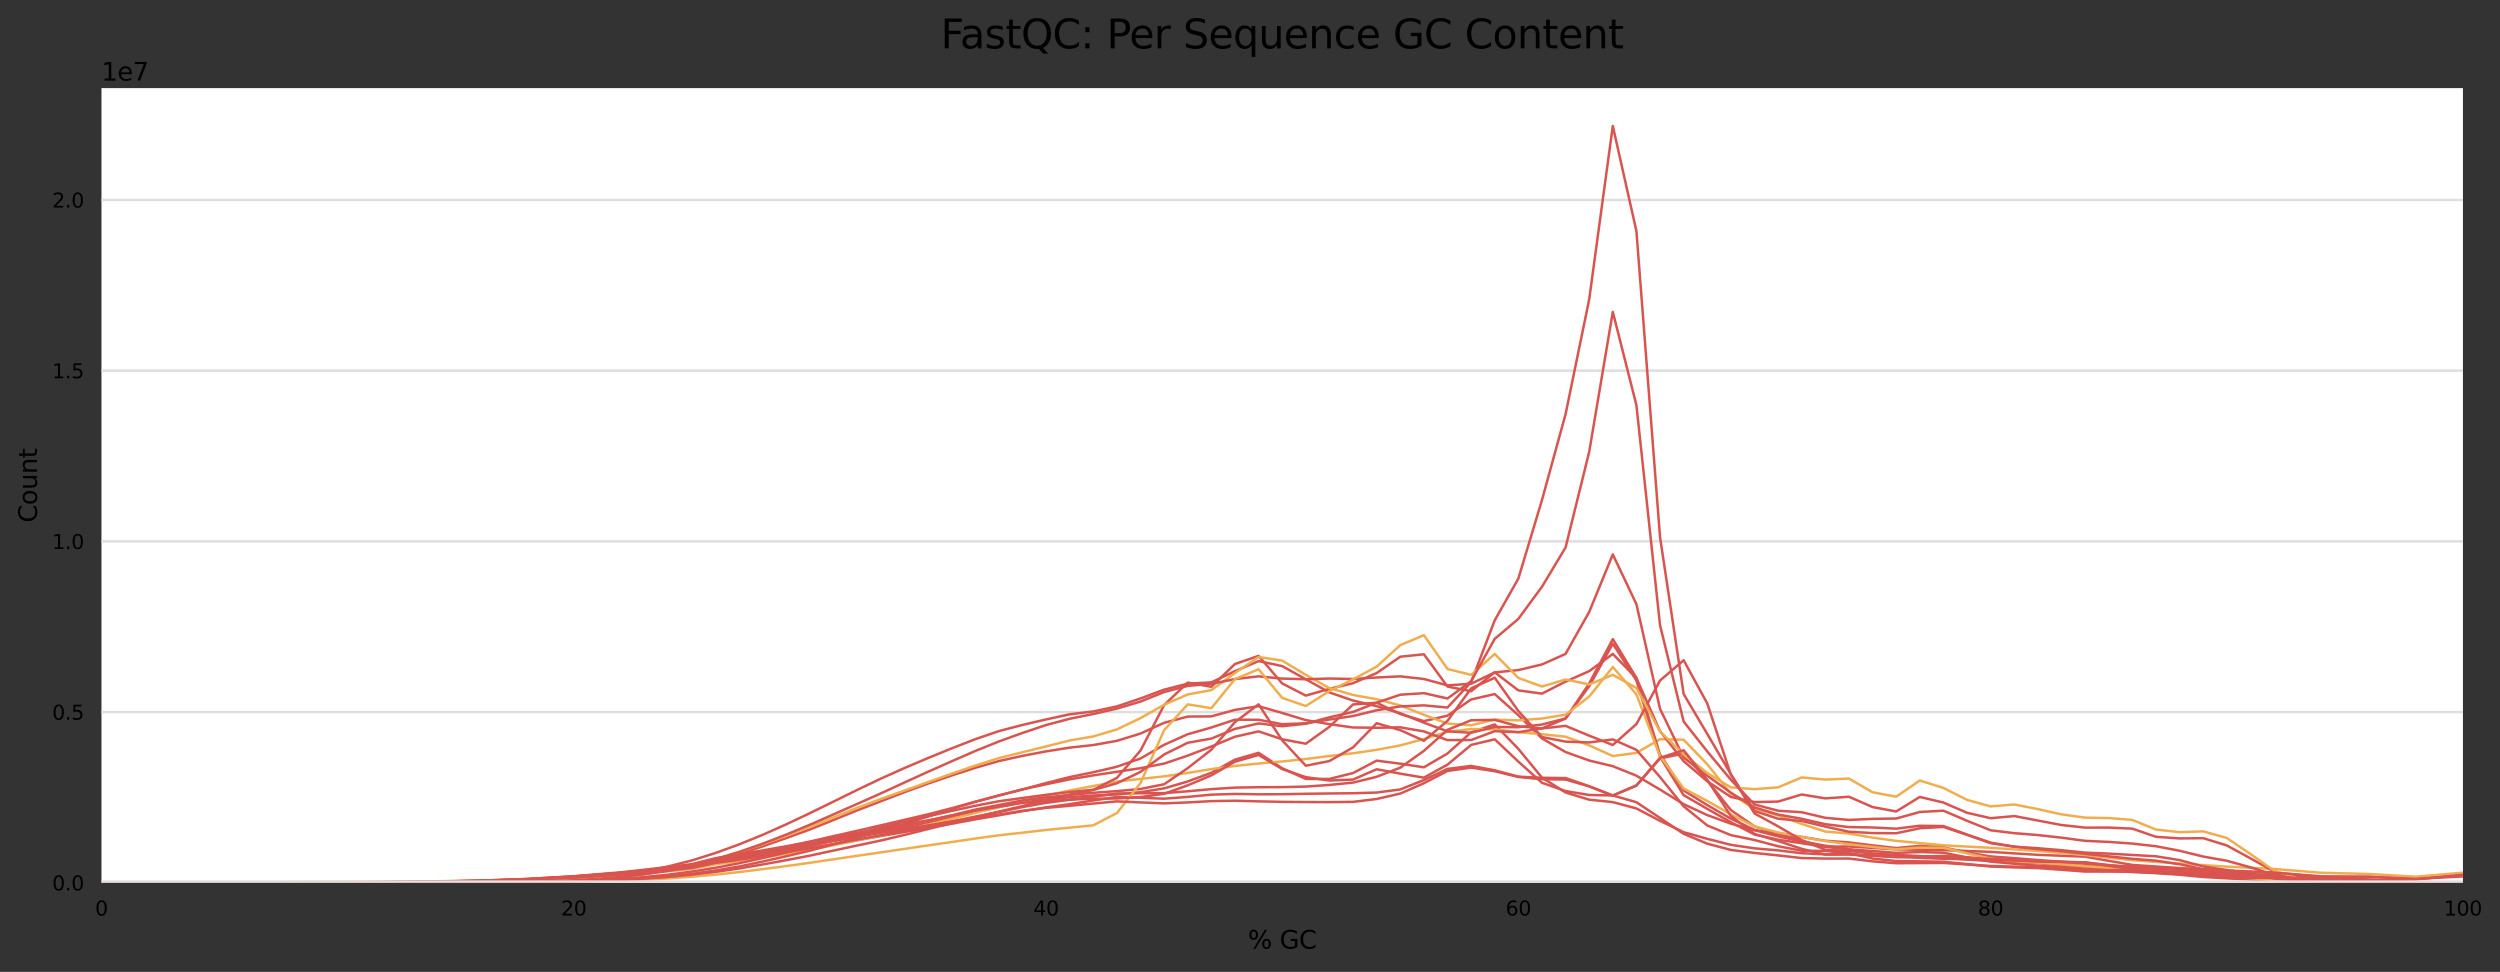 <?xml version="1.0" encoding="utf-8" standalone="no"?>
<!DOCTYPE svg PUBLIC "-//W3C//DTD SVG 1.1//EN"
  "http://www.w3.org/Graphics/SVG/1.1/DTD/svg11.dtd">
<svg xmlns:xlink="http://www.w3.org/1999/xlink" width="1000.281pt" height="388.845pt" viewBox="0 0 1000.281 388.845" xmlns="http://www.w3.org/2000/svg" version="1.1">
 <rect x="0" y="0" width="1000.281" height="388.845" fill="#333333" stroke="none"/>
 <defs>
  <style type="text/css">*{stroke-linejoin: round; stroke-linecap: butt}</style>
 </defs>
 <g id="figure_1">
  <g id="axes_1">
   <g id="patch_1">
    <path d="M 40.601 353.224 
L 985.446 353.224 
L 985.446 35.256 
L 40.601 35.256 
z
" style="fill: #ffffff"/>
   </g>
   <g id="matplotlib.axis_1">
    <g id="xtick_1">
     <g id="text_1">
      <!-- 0 -->
      <g transform="translate(38.056 366.303) scale(0.08 -0.08)">
       <defs>
        <path id="DejaVuSans-30" d="M 2034 4250 
Q 1547 4250 1301 3770 
Q 1056 3291 1056 2328 
Q 1056 1369 1301 889 
Q 1547 409 2034 409 
Q 2525 409 2770 889 
Q 3016 1369 3016 2328 
Q 3016 3291 2770 3770 
Q 2525 4250 2034 4250 
z
M 2034 4750 
Q 2819 4750 3233 4129 
Q 3647 3509 3647 2328 
Q 3647 1150 3233 529 
Q 2819 -91 2034 -91 
Q 1250 -91 836 529 
Q 422 1150 422 2328 
Q 422 3509 836 4129 
Q 1250 4750 2034 4750 
z
" transform="scale(0.016)"/>
       </defs>
       <use xlink:href="#DejaVuSans-30"/>
      </g>
     </g>
    </g>
    <g id="xtick_2">
     <g id="text_2">
      <!-- 20 -->
      <g transform="translate(224.48 366.303) scale(0.08 -0.08)">
       <defs>
        <path id="DejaVuSans-32" d="M 1228 531 
L 3431 531 
L 3431 0 
L 469 0 
L 469 531 
Q 828 903 1448 1529 
Q 2069 2156 2228 2338 
Q 2531 2678 2651 2914 
Q 2772 3150 2772 3378 
Q 2772 3750 2511 3984 
Q 2250 4219 1831 4219 
Q 1534 4219 1204 4116 
Q 875 4013 500 3803 
L 500 4441 
Q 881 4594 1212 4672 
Q 1544 4750 1819 4750 
Q 2544 4750 2975 4387 
Q 3406 4025 3406 3419 
Q 3406 3131 3298 2873 
Q 3191 2616 2906 2266 
Q 2828 2175 2409 1742 
Q 1991 1309 1228 531 
z
" transform="scale(0.016)"/>
       </defs>
       <use xlink:href="#DejaVuSans-32"/>
       <use xlink:href="#DejaVuSans-30" x="63.623"/>
      </g>
     </g>
    </g>
    <g id="xtick_3">
     <g id="text_3">
      <!-- 40 -->
      <g transform="translate(413.449 366.303) scale(0.08 -0.08)">
       <defs>
        <path id="DejaVuSans-34" d="M 2419 4116 
L 825 1625 
L 2419 1625 
L 2419 4116 
z
M 2253 4666 
L 3047 4666 
L 3047 1625 
L 3713 1625 
L 3713 1100 
L 3047 1100 
L 3047 0 
L 2419 0 
L 2419 1100 
L 313 1100 
L 313 1709 
L 2253 4666 
z
" transform="scale(0.016)"/>
       </defs>
       <use xlink:href="#DejaVuSans-34"/>
       <use xlink:href="#DejaVuSans-30" x="63.623"/>
      </g>
     </g>
    </g>
    <g id="xtick_4">
     <g id="text_4">
      <!-- 60 -->
      <g transform="translate(602.418 366.303) scale(0.08 -0.08)">
       <defs>
        <path id="DejaVuSans-36" d="M 2113 2584 
Q 1688 2584 1439 2293 
Q 1191 2003 1191 1497 
Q 1191 994 1439 701 
Q 1688 409 2113 409 
Q 2538 409 2786 701 
Q 3034 994 3034 1497 
Q 3034 2003 2786 2293 
Q 2538 2584 2113 2584 
z
M 3366 4563 
L 3366 3988 
Q 3128 4100 2886 4159 
Q 2644 4219 2406 4219 
Q 1781 4219 1451 3797 
Q 1122 3375 1075 2522 
Q 1259 2794 1537 2939 
Q 1816 3084 2150 3084 
Q 2853 3084 3261 2657 
Q 3669 2231 3669 1497 
Q 3669 778 3244 343 
Q 2819 -91 2113 -91 
Q 1303 -91 875 529 
Q 447 1150 447 2328 
Q 447 3434 972 4092 
Q 1497 4750 2381 4750 
Q 2619 4750 2861 4703 
Q 3103 4656 3366 4563 
z
" transform="scale(0.016)"/>
       </defs>
       <use xlink:href="#DejaVuSans-36"/>
       <use xlink:href="#DejaVuSans-30" x="63.623"/>
      </g>
     </g>
    </g>
    <g id="xtick_5">
     <g id="text_5">
      <!-- 80 -->
      <g transform="translate(791.387 366.303) scale(0.08 -0.08)">
       <defs>
        <path id="DejaVuSans-38" d="M 2034 2216 
Q 1584 2216 1326 1975 
Q 1069 1734 1069 1313 
Q 1069 891 1326 650 
Q 1584 409 2034 409 
Q 2484 409 2743 651 
Q 3003 894 3003 1313 
Q 3003 1734 2745 1975 
Q 2488 2216 2034 2216 
z
M 1403 2484 
Q 997 2584 770 2862 
Q 544 3141 544 3541 
Q 544 4100 942 4425 
Q 1341 4750 2034 4750 
Q 2731 4750 3128 4425 
Q 3525 4100 3525 3541 
Q 3525 3141 3298 2862 
Q 3072 2584 2669 2484 
Q 3125 2378 3379 2068 
Q 3634 1759 3634 1313 
Q 3634 634 3220 271 
Q 2806 -91 2034 -91 
Q 1263 -91 848 271 
Q 434 634 434 1313 
Q 434 1759 690 2068 
Q 947 2378 1403 2484 
z
M 1172 3481 
Q 1172 3119 1398 2916 
Q 1625 2713 2034 2713 
Q 2441 2713 2670 2916 
Q 2900 3119 2900 3481 
Q 2900 3844 2670 4047 
Q 2441 4250 2034 4250 
Q 1625 4250 1398 4047 
Q 1172 3844 1172 3481 
z
" transform="scale(0.016)"/>
       </defs>
       <use xlink:href="#DejaVuSans-38"/>
       <use xlink:href="#DejaVuSans-30" x="63.623"/>
      </g>
     </g>
    </g>
    <g id="xtick_6">
     <g id="text_6">
      <!-- 100 -->
      <g transform="translate(977.811 366.303) scale(0.08 -0.08)">
       <defs>
        <path id="DejaVuSans-31" d="M 794 531 
L 1825 531 
L 1825 4091 
L 703 3866 
L 703 4441 
L 1819 4666 
L 2450 4666 
L 2450 531 
L 3481 531 
L 3481 0 
L 794 0 
L 794 531 
z
" transform="scale(0.016)"/>
       </defs>
       <use xlink:href="#DejaVuSans-31"/>
       <use xlink:href="#DejaVuSans-30" x="63.623"/>
       <use xlink:href="#DejaVuSans-30" x="127.246"/>
      </g>
     </g>
    </g>
    <g id="text_7">
     <!-- % GC -->
     <g transform="translate(499.318 379.565) scale(0.1 -0.1)">
      <defs>
       <path id="DejaVuSans-25" d="M 4653 2053 
Q 4381 2053 4226 1822 
Q 4072 1591 4072 1178 
Q 4072 772 4226 539 
Q 4381 306 4653 306 
Q 4919 306 5073 539 
Q 5228 772 5228 1178 
Q 5228 1588 5073 1820 
Q 4919 2053 4653 2053 
z
M 4653 2450 
Q 5147 2450 5437 2106 
Q 5728 1763 5728 1178 
Q 5728 594 5436 251 
Q 5144 -91 4653 -91 
Q 4153 -91 3862 251 
Q 3572 594 3572 1178 
Q 3572 1766 3864 2108 
Q 4156 2450 4653 2450 
z
M 1428 4353 
Q 1159 4353 1004 4120 
Q 850 3888 850 3481 
Q 850 3069 1003 2837 
Q 1156 2606 1428 2606 
Q 1700 2606 1854 2837 
Q 2009 3069 2009 3481 
Q 2009 3884 1853 4118 
Q 1697 4353 1428 4353 
z
M 4250 4750 
L 4750 4750 
L 1831 -91 
L 1331 -91 
L 4250 4750 
z
M 1428 4750 
Q 1922 4750 2215 4408 
Q 2509 4066 2509 3481 
Q 2509 2891 2217 2550 
Q 1925 2209 1428 2209 
Q 931 2209 642 2551 
Q 353 2894 353 3481 
Q 353 4063 643 4406 
Q 934 4750 1428 4750 
z
" transform="scale(0.016)"/>
       <path id="DejaVuSans-20" transform="scale(0.016)"/>
       <path id="DejaVuSans-47" d="M 3809 666 
L 3809 1919 
L 2778 1919 
L 2778 2438 
L 4434 2438 
L 4434 434 
Q 4069 175 3628 42 
Q 3188 -91 2688 -91 
Q 1594 -91 976 548 
Q 359 1188 359 2328 
Q 359 3472 976 4111 
Q 1594 4750 2688 4750 
Q 3144 4750 3555 4637 
Q 3966 4525 4313 4306 
L 4313 3634 
Q 3963 3931 3569 4081 
Q 3175 4231 2741 4231 
Q 1884 4231 1454 3753 
Q 1025 3275 1025 2328 
Q 1025 1384 1454 906 
Q 1884 428 2741 428 
Q 3075 428 3337 486 
Q 3600 544 3809 666 
z
" transform="scale(0.016)"/>
       <path id="DejaVuSans-43" d="M 4122 4306 
L 4122 3641 
Q 3803 3938 3442 4084 
Q 3081 4231 2675 4231 
Q 1875 4231 1450 3742 
Q 1025 3253 1025 2328 
Q 1025 1406 1450 917 
Q 1875 428 2675 428 
Q 3081 428 3442 575 
Q 3803 722 4122 1019 
L 4122 359 
Q 3791 134 3420 21 
Q 3050 -91 2638 -91 
Q 1578 -91 968 557 
Q 359 1206 359 2328 
Q 359 3453 968 4101 
Q 1578 4750 2638 4750 
Q 3056 4750 3426 4639 
Q 3797 4528 4122 4306 
z
" transform="scale(0.016)"/>
      </defs>
      <use xlink:href="#DejaVuSans-25"/>
      <use xlink:href="#DejaVuSans-20" x="95.02"/>
      <use xlink:href="#DejaVuSans-47" x="126.807"/>
      <use xlink:href="#DejaVuSans-43" x="204.297"/>
     </g>
    </g>
   </g>
   <g id="matplotlib.axis_2">
    <g id="ytick_1">
     <g id="line2d_1">
      <path d="M 40.601 353.224 
L 985.446 353.224 
" clip-path="url(#pdb4c7f298e)" style="fill: none; stroke: #dedede; stroke-linecap: square"/>
     </g>
     <g id="text_8">
      <!-- 0.0 -->
      <g transform="translate(20.878 356.263) scale(0.08 -0.08)">
       <defs>
        <path id="DejaVuSans-2e" d="M 684 794 
L 1344 794 
L 1344 0 
L 684 0 
L 684 794 
z
" transform="scale(0.016)"/>
       </defs>
       <use xlink:href="#DejaVuSans-30"/>
       <use xlink:href="#DejaVuSans-2e" x="63.623"/>
       <use xlink:href="#DejaVuSans-30" x="95.41"/>
      </g>
     </g>
    </g>
    <g id="ytick_2">
     <g id="line2d_2">
      <path d="M 40.601 284.919 
L 985.446 284.919 
" clip-path="url(#pdb4c7f298e)" style="fill: none; stroke: #dedede; stroke-linecap: square"/>
     </g>
     <g id="text_9">
      <!-- 0.5 -->
      <g transform="translate(20.878 287.958) scale(0.08 -0.08)">
       <defs>
        <path id="DejaVuSans-35" d="M 691 4666 
L 3169 4666 
L 3169 4134 
L 1269 4134 
L 1269 2991 
Q 1406 3038 1543 3061 
Q 1681 3084 1819 3084 
Q 2600 3084 3056 2656 
Q 3513 2228 3513 1497 
Q 3513 744 3044 326 
Q 2575 -91 1722 -91 
Q 1428 -91 1123 -41 
Q 819 9 494 109 
L 494 744 
Q 775 591 1075 516 
Q 1375 441 1709 441 
Q 2250 441 2565 725 
Q 2881 1009 2881 1497 
Q 2881 1984 2565 2268 
Q 2250 2553 1709 2553 
Q 1456 2553 1204 2497 
Q 953 2441 691 2322 
L 691 4666 
z
" transform="scale(0.016)"/>
       </defs>
       <use xlink:href="#DejaVuSans-30"/>
       <use xlink:href="#DejaVuSans-2e" x="63.623"/>
       <use xlink:href="#DejaVuSans-35" x="95.41"/>
      </g>
     </g>
    </g>
    <g id="ytick_3">
     <g id="line2d_3">
      <path d="M 40.601 216.614 
L 985.446 216.614 
" clip-path="url(#pdb4c7f298e)" style="fill: none; stroke: #dedede; stroke-linecap: square"/>
     </g>
     <g id="text_10">
      <!-- 1.0 -->
      <g transform="translate(20.878 219.654) scale(0.08 -0.08)">
       <use xlink:href="#DejaVuSans-31"/>
       <use xlink:href="#DejaVuSans-2e" x="63.623"/>
       <use xlink:href="#DejaVuSans-30" x="95.41"/>
      </g>
     </g>
    </g>
    <g id="ytick_4">
     <g id="line2d_4">
      <path d="M 40.601 148.309 
L 985.446 148.309 
" clip-path="url(#pdb4c7f298e)" style="fill: none; stroke: #dedede; stroke-linecap: square"/>
     </g>
     <g id="text_11">
      <!-- 1.5 -->
      <g transform="translate(20.878 151.349) scale(0.08 -0.08)">
       <use xlink:href="#DejaVuSans-31"/>
       <use xlink:href="#DejaVuSans-2e" x="63.623"/>
       <use xlink:href="#DejaVuSans-35" x="95.41"/>
      </g>
     </g>
    </g>
    <g id="ytick_5">
     <g id="line2d_5">
      <path d="M 40.601 80.004 
L 985.446 80.004 
" clip-path="url(#pdb4c7f298e)" style="fill: none; stroke: #dedede; stroke-linecap: square"/>
     </g>
     <g id="text_12">
      <!-- 2.0 -->
      <g transform="translate(20.878 83.044) scale(0.08 -0.08)">
       <use xlink:href="#DejaVuSans-32"/>
       <use xlink:href="#DejaVuSans-2e" x="63.623"/>
       <use xlink:href="#DejaVuSans-30" x="95.41"/>
      </g>
     </g>
    </g>
    <g id="text_13">
     <!-- Count -->
     <g transform="translate(14.798 209.088) rotate(-90) scale(0.1 -0.1)">
      <defs>
       <path id="DejaVuSans-6f" d="M 1959 3097 
Q 1497 3097 1228 2736 
Q 959 2375 959 1747 
Q 959 1119 1226 758 
Q 1494 397 1959 397 
Q 2419 397 2687 759 
Q 2956 1122 2956 1747 
Q 2956 2369 2687 2733 
Q 2419 3097 1959 3097 
z
M 1959 3584 
Q 2709 3584 3137 3096 
Q 3566 2609 3566 1747 
Q 3566 888 3137 398 
Q 2709 -91 1959 -91 
Q 1206 -91 779 398 
Q 353 888 353 1747 
Q 353 2609 779 3096 
Q 1206 3584 1959 3584 
z
" transform="scale(0.016)"/>
       <path id="DejaVuSans-75" d="M 544 1381 
L 544 3500 
L 1119 3500 
L 1119 1403 
Q 1119 906 1312 657 
Q 1506 409 1894 409 
Q 2359 409 2629 706 
Q 2900 1003 2900 1516 
L 2900 3500 
L 3475 3500 
L 3475 0 
L 2900 0 
L 2900 538 
Q 2691 219 2414 64 
Q 2138 -91 1772 -91 
Q 1169 -91 856 284 
Q 544 659 544 1381 
z
M 1991 3584 
L 1991 3584 
z
" transform="scale(0.016)"/>
       <path id="DejaVuSans-6e" d="M 3513 2113 
L 3513 0 
L 2938 0 
L 2938 2094 
Q 2938 2591 2744 2837 
Q 2550 3084 2163 3084 
Q 1697 3084 1428 2787 
Q 1159 2491 1159 1978 
L 1159 0 
L 581 0 
L 581 3500 
L 1159 3500 
L 1159 2956 
Q 1366 3272 1645 3428 
Q 1925 3584 2291 3584 
Q 2894 3584 3203 3211 
Q 3513 2838 3513 2113 
z
" transform="scale(0.016)"/>
       <path id="DejaVuSans-74" d="M 1172 4494 
L 1172 3500 
L 2356 3500 
L 2356 3053 
L 1172 3053 
L 1172 1153 
Q 1172 725 1289 603 
Q 1406 481 1766 481 
L 2356 481 
L 2356 0 
L 1766 0 
Q 1100 0 847 248 
Q 594 497 594 1153 
L 594 3053 
L 172 3053 
L 172 3500 
L 594 3500 
L 594 4494 
L 1172 4494 
z
" transform="scale(0.016)"/>
      </defs>
      <use xlink:href="#DejaVuSans-43"/>
      <use xlink:href="#DejaVuSans-6f" x="69.824"/>
      <use xlink:href="#DejaVuSans-75" x="131.006"/>
      <use xlink:href="#DejaVuSans-6e" x="194.385"/>
      <use xlink:href="#DejaVuSans-74" x="257.764"/>
     </g>
    </g>
    <g id="text_14">
     <!-- 1e7 -->
     <g transform="translate(40.601 32.256) scale(0.1 -0.1)">
      <defs>
       <path id="DejaVuSans-65" d="M 3597 1894 
L 3597 1613 
L 953 1613 
Q 991 1019 1311 708 
Q 1631 397 2203 397 
Q 2534 397 2845 478 
Q 3156 559 3463 722 
L 3463 178 
Q 3153 47 2828 -22 
Q 2503 -91 2169 -91 
Q 1331 -91 842 396 
Q 353 884 353 1716 
Q 353 2575 817 3079 
Q 1281 3584 2069 3584 
Q 2775 3584 3186 3129 
Q 3597 2675 3597 1894 
z
M 3022 2063 
Q 3016 2534 2758 2815 
Q 2500 3097 2075 3097 
Q 1594 3097 1305 2825 
Q 1016 2553 972 2059 
L 3022 2063 
z
" transform="scale(0.016)"/>
       <path id="DejaVuSans-37" d="M 525 4666 
L 3525 4666 
L 3525 4397 
L 1831 0 
L 1172 0 
L 2766 4134 
L 525 4134 
L 525 4666 
z
" transform="scale(0.016)"/>
      </defs>
      <use xlink:href="#DejaVuSans-31"/>
      <use xlink:href="#DejaVuSans-65" x="63.623"/>
      <use xlink:href="#DejaVuSans-37" x="125.146"/>
     </g>
    </g>
   </g>
   <g id="line2d_6">
    <path d="M 40.601 353.22 
L 50.049 353.214 
L 59.498 353.207 
L 68.946 353.208 
L 78.394 353.209 
L 87.843 353.203 
L 97.291 353.198 
L 106.74 353.188 
L 116.188 353.178 
L 125.637 353.156 
L 135.085 353.135 
L 144.534 353.088 
L 153.982 353.041 
L 163.43 352.957 
L 172.879 352.87 
L 182.327 352.709 
L 191.776 352.545 
L 201.224 352.255 
L 210.673 351.965 
L 220.121 351.486 
L 229.57 351.002 
L 239.018 350.326 
L 248.467 349.643 
L 257.915 348.716 
L 267.363 347.781 
L 276.812 346.723 
L 286.26 344.582 
L 295.709 343.162 
L 305.157 341.645 
L 314.606 340.102 
L 324.054 338.358 
L 333.503 336.539 
L 342.951 334.707 
L 352.399 332.857 
L 361.848 331.102 
L 371.296 329.303 
L 380.745 327.174 
L 390.193 324.896 
L 399.642 322.922 
L 409.09 321.013 
L 418.539 319.902 
L 427.987 318.967 
L 437.436 318.285 
L 446.884 317.858 
L 456.332 316.965 
L 465.781 315.437 
L 475.229 312.665 
L 484.678 309.202 
L 494.126 303.94 
L 503.575 301.213 
L 513.023 307.39 
L 522.472 311.67 
L 531.92 311.659 
L 541.368 309.297 
L 550.817 304.347 
L 560.265 305.56 
L 569.714 307.011 
L 579.162 301.478 
L 588.611 292.984 
L 598.059 289.863 
L 607.508 299.636 
L 616.956 311.137 
L 626.405 317.096 
L 635.853 319.955 
L 645.301 320.936 
L 654.75 323.47 
L 664.198 328.439 
L 673.647 332.965 
L 683.095 335.625 
L 692.544 338.034 
L 701.992 339.425 
L 711.441 340.249 
L 720.889 341.379 
L 730.337 341.841 
L 739.786 341.611 
L 749.234 342.36 
L 758.683 342.983 
L 768.131 342.72 
L 777.58 342.467 
L 787.028 343.022 
L 796.477 343.603 
L 805.925 344.112 
L 815.374 344.518 
L 824.822 345.518 
L 834.27 346.66 
L 843.719 346.715 
L 853.167 346.707 
L 862.616 347.196 
L 872.064 347.67 
L 881.513 348.692 
L 890.961 349.713 
L 900.41 349.908 
L 909.858 350.102 
L 919.306 350.669 
L 928.755 351.237 
L 938.203 351.574 
L 947.652 351.912 
L 957.1 352.521 
L 966.549 353.129 
L 975.997 353.172 
L 985.446 353.214 
" clip-path="url(#pdb4c7f298e)" style="fill: none; stroke: #d9534f; stroke-linecap: square"/>
   </g>
   <g id="line2d_7">
    <path d="M 40.601 353.22 
L 50.049 353.216 
L 59.498 353.212 
L 68.946 353.202 
L 78.394 353.192 
L 87.843 353.177 
L 97.291 353.161 
L 106.74 353.142 
L 116.188 353.123 
L 125.637 353.097 
L 135.085 353.071 
L 144.534 353.031 
L 153.982 352.99 
L 163.43 352.908 
L 172.879 352.824 
L 182.327 352.665 
L 191.776 352.503 
L 201.224 352.227 
L 210.673 351.95 
L 220.121 351.506 
L 229.57 351.058 
L 239.018 350.444 
L 248.467 349.825 
L 257.915 348.989 
L 267.363 348.145 
L 276.812 347.145 
L 286.26 345.14 
L 295.709 343.87 
L 305.157 342.464 
L 314.606 341.014 
L 324.054 339.439 
L 333.503 337.816 
L 342.951 336.179 
L 352.399 334.52 
L 361.848 332.91 
L 371.296 331.273 
L 380.745 329.6 
L 390.193 327.833 
L 399.642 326.217 
L 409.09 324.561 
L 418.539 323.044 
L 427.987 321.745 
L 437.436 320.285 
L 446.884 318.85 
L 456.332 319.204 
L 465.781 319.561 
L 475.229 318.85 
L 484.678 317.951 
L 494.126 317.66 
L 503.575 317.81 
L 513.023 317.781 
L 522.472 317.598 
L 531.92 317.483 
L 541.368 317.38 
L 550.817 317.107 
L 560.265 315.869 
L 569.714 312.112 
L 579.162 307.641 
L 588.611 306.457 
L 598.059 308.21 
L 607.508 310.734 
L 616.956 311.209 
L 626.405 311.31 
L 635.853 314.583 
L 645.301 318.276 
L 654.75 314.247 
L 664.198 303.482 
L 673.647 301.462 
L 683.095 312.299 
L 692.544 324.125 
L 701.992 330.655 
L 711.441 333.506 
L 720.889 336.41 
L 730.337 338.741 
L 739.786 338.698 
L 749.234 339.254 
L 758.683 339.853 
L 768.131 340.011 
L 777.58 340.16 
L 787.028 340.484 
L 796.477 340.842 
L 805.925 341.448 
L 815.374 342.031 
L 824.822 342.395 
L 834.27 342.769 
L 843.719 344.423 
L 853.167 346.065 
L 862.616 346.698 
L 872.064 347.316 
L 881.513 347.811 
L 890.961 348.302 
L 900.41 348.679 
L 909.858 349.059 
L 919.306 349.991 
L 928.755 350.921 
L 938.203 350.855 
L 947.652 350.79 
L 957.1 351.199 
L 966.549 351.609 
L 975.997 351.145 
L 985.446 350.682 
" clip-path="url(#pdb4c7f298e)" style="fill: none; stroke: #d9534f; stroke-linecap: square"/>
   </g>
   <g id="line2d_8">
    <path d="M 40.601 353.077 
L 50.049 353.112 
L 59.498 353.147 
L 68.946 353.166 
L 78.394 353.184 
L 87.843 353.181 
L 97.291 353.177 
L 106.74 353.166 
L 116.188 353.154 
L 125.637 353.128 
L 135.085 353.101 
L 144.534 353.045 
L 153.982 352.989 
L 163.43 352.889 
L 172.879 352.785 
L 182.327 352.617 
L 191.776 352.445 
L 201.224 352.122 
L 210.673 351.796 
L 220.121 351.252 
L 229.57 350.707 
L 239.018 349.957 
L 248.467 349.198 
L 257.915 348.221 
L 267.363 347.232 
L 276.812 346.055 
L 286.26 343.79 
L 295.709 342.317 
L 305.157 340.6 
L 314.606 338.825 
L 324.054 336.727 
L 333.503 334.542 
L 342.951 332.411 
L 352.399 330.245 
L 361.848 328.038 
L 371.296 325.818 
L 380.745 323.389 
L 390.193 320.776 
L 399.642 318.301 
L 409.09 315.839 
L 418.539 313.787 
L 427.987 311.816 
L 437.436 310.234 
L 446.884 308.806 
L 456.332 307.358 
L 465.781 305.519 
L 475.229 302.336 
L 484.678 298.693 
L 494.126 294.769 
L 503.575 292.637 
L 513.023 295.797 
L 522.472 297.575 
L 531.92 290.795 
L 541.368 281.858 
L 550.817 281.17 
L 560.265 285.691 
L 569.714 288.523 
L 579.162 286.336 
L 588.611 279.871 
L 598.059 277.697 
L 607.508 286.169 
L 616.956 295.458 
L 626.405 300.903 
L 635.853 304.291 
L 645.301 306.564 
L 654.75 310.36 
L 664.198 315.922 
L 673.647 321.76 
L 683.095 326.127 
L 692.544 329.562 
L 701.992 332.195 
L 711.441 334.627 
L 720.889 336.766 
L 730.337 338.373 
L 739.786 339.742 
L 749.234 341.715 
L 758.683 342.637 
L 768.131 342.971 
L 777.58 343.315 
L 787.028 343.916 
L 796.477 344.519 
L 805.925 344.971 
L 815.374 345.345 
L 824.822 346.3 
L 834.27 347.352 
L 843.719 347.594 
L 853.167 347.79 
L 862.616 348.16 
L 872.064 348.515 
L 881.513 349.273 
L 890.961 350.032 
L 900.41 350.037 
L 909.858 350.042 
L 919.306 350.668 
L 928.755 351.293 
L 938.203 351.631 
L 947.652 351.968 
L 957.1 352.546 
L 966.549 353.123 
L 975.997 353.168 
L 985.446 353.213 
" clip-path="url(#pdb4c7f298e)" style="fill: none; stroke: #d9534f; stroke-linecap: square"/>
   </g>
   <g id="line2d_9">
    <path d="M 40.601 353.213 
L 50.049 353.205 
L 59.498 353.197 
L 68.946 353.169 
L 78.394 353.142 
L 87.843 353.1 
L 97.291 353.057 
L 106.74 353.012 
L 116.188 352.966 
L 125.637 352.919 
L 135.085 352.872 
L 144.534 352.822 
L 153.982 352.771 
L 163.43 352.694 
L 172.879 352.616 
L 182.327 352.479 
L 191.776 352.338 
L 201.224 352.102 
L 210.673 351.864 
L 220.121 351.494 
L 229.57 351.119 
L 239.018 350.576 
L 248.467 350.027 
L 257.915 349.319 
L 267.363 348.607 
L 276.812 347.687 
L 286.26 345.805 
L 295.709 344.577 
L 305.157 343.146 
L 314.606 341.661 
L 324.054 339.964 
L 333.503 338.192 
L 342.951 336.269 
L 352.399 334.28 
L 361.848 332.156 
L 371.296 329.972 
L 380.745 327.642 
L 390.193 325.244 
L 399.642 322.969 
L 409.09 320.542 
L 418.539 318.325 
L 427.987 316.292 
L 437.436 314.501 
L 446.884 312.714 
L 456.332 311.651 
L 465.781 310.62 
L 475.229 309.264 
L 484.678 307.709 
L 494.126 306.47 
L 503.575 305.481 
L 513.023 304.662 
L 522.472 303.668 
L 531.92 302.49 
L 541.368 301.398 
L 550.817 300.016 
L 560.265 298.233 
L 569.714 295.685 
L 579.162 292.815 
L 588.611 291.694 
L 598.059 291.787 
L 607.508 292.948 
L 616.956 293.767 
L 626.405 294.754 
L 635.853 298.23 
L 645.301 302.51 
L 654.75 301.238 
L 664.198 295.763 
L 673.647 295.977 
L 683.095 305.783 
L 692.544 317.597 
L 701.992 323.663 
L 711.441 326.246 
L 720.889 329.674 
L 730.337 332.719 
L 739.786 333.502 
L 749.234 335.146 
L 758.683 336.434 
L 768.131 337.324 
L 777.58 338.215 
L 787.028 338.728 
L 796.477 339.219 
L 805.925 339.847 
L 815.374 340.481 
L 824.822 341.29 
L 834.27 342.097 
L 843.719 343.146 
L 853.167 344.183 
L 862.616 344.856 
L 872.064 345.509 
L 881.513 346.133 
L 890.961 346.754 
L 900.41 347.217 
L 909.858 347.684 
L 919.306 348.446 
L 928.755 349.206 
L 938.203 349.445 
L 947.652 349.685 
L 957.1 350.236 
L 966.549 350.788 
L 975.997 349.97 
L 985.446 349.152 
" clip-path="url(#pdb4c7f298e)" style="fill: none; stroke: #f0ad4e; stroke-linecap: square"/>
   </g>
   <g id="line2d_10">
    <path d="M 40.601 353.219 
L 50.049 353.221 
L 59.498 353.222 
L 68.946 353.222 
L 78.394 353.222 
L 87.843 353.222 
L 97.291 353.222 
L 106.74 353.221 
L 116.188 353.219 
L 125.637 353.217 
L 135.085 353.215 
L 144.534 353.211 
L 153.982 353.204 
L 163.43 353.193 
L 172.879 353.175 
L 182.327 353.138 
L 191.776 353.08 
L 201.224 352.988 
L 210.673 352.831 
L 220.121 352.58 
L 229.57 352.191 
L 239.018 351.638 
L 248.467 350.857 
L 257.915 349.797 
L 267.363 348.435 
L 276.812 346.663 
L 286.26 344.468 
L 295.709 341.788 
L 305.157 338.645 
L 314.606 335.315 
L 324.054 331.878 
L 333.503 328.082 
L 342.951 324.249 
L 352.399 320.604 
L 361.848 316.982 
L 371.296 313.527 
L 380.745 310.287 
L 390.193 307.223 
L 399.642 304.502 
L 409.09 302.427 
L 418.539 300.636 
L 427.987 299.136 
L 437.436 298.097 
L 446.884 296.413 
L 456.332 293.494 
L 465.781 289.205 
L 475.229 286.717 
L 484.678 286.626 
L 494.126 284.021 
L 503.575 282.556 
L 513.023 285.264 
L 522.472 288.123 
L 531.92 289.744 
L 541.368 291.077 
L 550.817 291.183 
L 560.265 291.018 
L 569.714 292.636 
L 579.162 296.129 
L 588.611 296.097 
L 598.059 292.549 
L 607.508 292.957 
L 616.956 291.428 
L 626.405 287.516 
L 635.853 273.471 
L 645.301 255.726 
L 654.75 271.237 
L 664.198 301.855 
L 673.647 316.281 
L 683.095 322.125 
L 692.544 327.568 
L 701.992 332.029 
L 711.441 333.794 
L 720.889 334.862 
L 730.337 336.397 
L 739.786 337.064 
L 749.234 338.243 
L 758.683 339.312 
L 768.131 338.444 
L 777.58 339.07 
L 787.028 341.046 
L 796.477 342.674 
L 805.925 343.339 
L 815.374 344.113 
L 824.822 344.791 
L 834.27 345.611 
L 843.719 346.27 
L 853.167 346.73 
L 862.616 347.357 
L 872.064 347.998 
L 881.513 348.835 
L 890.961 349.621 
L 900.41 350.764 
L 909.858 351.944 
L 919.306 352.585 
L 928.755 352.812 
L 938.203 352.905 
L 947.652 352.958 
L 957.1 353.011 
L 966.549 353.011 
L 975.997 353.025 
L 985.446 353.109 
" clip-path="url(#pdb4c7f298e)" style="fill: none; stroke: #d9534f; stroke-linecap: square"/>
   </g>
   <g id="line2d_11">
    <path d="M 40.601 353.222 
L 50.049 353.223 
L 59.498 353.223 
L 68.946 353.224 
L 78.394 353.224 
L 87.843 353.223 
L 97.291 353.223 
L 106.74 353.223 
L 116.188 353.222 
L 125.637 353.222 
L 135.085 353.221 
L 144.534 353.219 
L 153.982 353.215 
L 163.43 353.208 
L 172.879 353.197 
L 182.327 353.175 
L 191.776 353.137 
L 201.224 353.078 
L 210.673 352.977 
L 220.121 352.812 
L 229.57 352.557 
L 239.018 352.179 
L 248.467 351.638 
L 257.915 350.902 
L 267.363 349.957 
L 276.812 348.728 
L 286.26 347.196 
L 295.709 345.386 
L 305.157 343.316 
L 314.606 341.04 
L 324.054 338.618 
L 333.503 336.095 
L 342.951 333.571 
L 352.399 331.118 
L 361.848 328.782 
L 371.296 326.583 
L 380.745 324.47 
L 390.193 322.399 
L 399.642 320.595 
L 409.09 319.29 
L 418.539 318.019 
L 427.987 316.908 
L 437.436 315.998 
L 446.884 311.245 
L 456.332 300.313 
L 465.781 282.105 
L 475.229 273.109 
L 484.678 274.795 
L 494.126 265.668 
L 503.575 262.418 
L 513.023 273.463 
L 522.472 278.315 
L 531.92 275.616 
L 541.368 273.353 
L 550.817 269.299 
L 560.265 262.766 
L 569.714 261.779 
L 579.162 274.707 
L 588.611 276.562 
L 598.059 269.002 
L 607.508 276.222 
L 616.956 277.529 
L 626.405 272.718 
L 635.853 268.529 
L 645.301 261.662 
L 654.75 271.32 
L 664.198 292.561 
L 673.647 304.569 
L 683.095 312.597 
L 692.544 318.87 
L 701.992 320.922 
L 711.441 320.718 
L 720.889 317.885 
L 730.337 319.445 
L 739.786 318.785 
L 749.234 322.919 
L 758.683 324.679 
L 768.131 318.864 
L 777.58 321.115 
L 787.028 325.203 
L 796.477 327.379 
L 805.925 326.514 
L 815.374 328.303 
L 824.822 330.104 
L 834.27 331.147 
L 843.719 331.13 
L 853.167 331.553 
L 862.616 334.812 
L 872.064 335.464 
L 881.513 335.364 
L 890.961 338.276 
L 900.41 343.431 
L 909.858 348.666 
L 919.306 351.5 
L 928.755 352.252 
L 938.203 352.528 
L 947.652 352.763 
L 957.1 352.894 
L 966.549 352.941 
L 975.997 353.004 
L 985.446 353.093 
" clip-path="url(#pdb4c7f298e)" style="fill: none; stroke: #d9534f; stroke-linecap: square"/>
   </g>
   <g id="line2d_12">
    <path d="M 40.601 353.217 
L 50.049 353.219 
L 59.498 353.222 
L 68.946 353.222 
L 78.394 353.222 
L 87.843 353.222 
L 97.291 353.222 
L 106.74 353.221 
L 116.188 353.219 
L 125.637 353.217 
L 135.085 353.215 
L 144.534 353.209 
L 153.982 353.2 
L 163.43 353.185 
L 172.879 353.16 
L 182.327 353.114 
L 191.776 353.032 
L 201.224 352.896 
L 210.673 352.679 
L 220.121 352.33 
L 229.57 351.799 
L 239.018 351.044 
L 248.467 349.964 
L 257.915 348.514 
L 267.363 346.672 
L 276.812 344.28 
L 286.26 341.299 
L 295.709 337.858 
L 305.157 334.02 
L 314.606 329.813 
L 324.054 325.341 
L 333.503 320.716 
L 342.951 316.057 
L 352.399 311.555 
L 361.848 307.309 
L 371.296 303.308 
L 380.745 299.442 
L 390.193 295.76 
L 399.642 292.535 
L 409.09 290.059 
L 418.539 287.856 
L 427.987 285.804 
L 437.436 284.663 
L 446.884 282.638 
L 456.332 279.465 
L 465.781 275.942 
L 475.229 273.545 
L 484.678 273.02 
L 494.126 268.524 
L 503.575 264.506 
L 513.023 266.517 
L 522.472 271.793 
L 531.92 277.064 
L 541.368 280.302 
L 550.817 282.548 
L 560.265 285.378 
L 569.714 289.162 
L 579.162 292.6 
L 588.611 293.189 
L 598.059 290.862 
L 607.508 290.975 
L 616.956 289.906 
L 626.405 287.453 
L 635.853 274.567 
L 645.301 257.539 
L 654.75 272.299 
L 664.198 302.779 
L 673.647 318.168 
L 683.095 323.634 
L 692.544 328.98 
L 701.992 333.898 
L 711.441 335.973 
L 720.889 337.393 
L 730.337 338.847 
L 739.786 339.844 
L 749.234 340.504 
L 758.683 341.231 
L 768.131 340.917 
L 777.58 341.184 
L 787.028 343.065 
L 796.477 344.74 
L 805.925 345.606 
L 815.374 346.353 
L 824.822 346.981 
L 834.27 347.714 
L 843.719 348.366 
L 853.167 348.909 
L 862.616 349.342 
L 872.064 350.003 
L 881.513 350.909 
L 890.961 351.429 
L 900.41 351.901 
L 909.858 352.433 
L 919.306 352.768 
L 928.755 352.904 
L 938.203 352.964 
L 947.652 352.989 
L 957.1 353.016 
L 966.549 352.992 
L 975.997 353.003 
L 985.446 353.098 
" clip-path="url(#pdb4c7f298e)" style="fill: none; stroke: #d9534f; stroke-linecap: square"/>
   </g>
   <g id="line2d_13">
    <path d="M 40.601 353.221 
L 50.049 353.222 
L 59.498 353.223 
L 68.946 353.223 
L 78.394 353.223 
L 87.843 353.223 
L 97.291 353.222 
L 106.74 353.222 
L 116.188 353.22 
L 125.637 353.218 
L 135.085 353.216 
L 144.534 353.211 
L 153.982 353.204 
L 163.43 353.192 
L 172.879 353.172 
L 182.327 353.132 
L 191.776 353.065 
L 201.224 352.955 
L 210.673 352.784 
L 220.121 352.504 
L 229.57 352.089 
L 239.018 351.49 
L 248.467 350.633 
L 257.915 349.49 
L 267.363 348.004 
L 276.812 346.099 
L 286.26 343.716 
L 295.709 340.901 
L 305.157 337.765 
L 314.606 334.373 
L 324.054 330.779 
L 333.503 327.015 
L 342.951 323.227 
L 352.399 319.671 
L 361.848 316.318 
L 371.296 312.929 
L 380.745 309.564 
L 390.193 306.324 
L 399.642 303.339 
L 409.09 300.972 
L 418.539 298.651 
L 427.987 296.277 
L 437.436 294.658 
L 446.884 291.851 
L 456.332 287.32 
L 465.781 281.985 
L 475.229 277.858 
L 484.678 276.11 
L 494.126 269.261 
L 503.575 262.858 
L 513.023 264.333 
L 522.472 270.01 
L 531.92 275.334 
L 541.368 278.059 
L 550.817 279.761 
L 560.265 282.246 
L 569.714 286.008 
L 579.162 289.492 
L 588.611 290.19 
L 598.059 287.914 
L 607.508 288.228 
L 616.956 287.489 
L 626.405 285.949 
L 635.853 278.716 
L 645.301 266.868 
L 654.75 277.826 
L 664.198 302.538 
L 673.647 315.485 
L 683.095 320.465 
L 692.544 325.842 
L 701.992 330.687 
L 711.441 333.092 
L 720.889 334.842 
L 730.337 336.55 
L 739.786 337.791 
L 749.234 338.845 
L 758.683 339.804 
L 768.131 339.136 
L 777.58 339.203 
L 787.028 341.431 
L 796.477 343.531 
L 805.925 344.519 
L 815.374 345.173 
L 824.822 345.819 
L 834.27 346.609 
L 843.719 347.212 
L 853.167 347.819 
L 862.616 348.214 
L 872.064 348.886 
L 881.513 350.022 
L 890.961 350.736 
L 900.41 351.37 
L 909.858 352.13 
L 919.306 352.665 
L 928.755 352.869 
L 938.203 352.963 
L 947.652 353.02 
L 957.1 353.068 
L 966.549 353.045 
L 975.997 353.071 
L 985.446 353.157 
" clip-path="url(#pdb4c7f298e)" style="fill: none; stroke: #f0ad4e; stroke-linecap: square"/>
   </g>
   <g id="line2d_14">
    <path d="M 40.601 353.219 
L 50.049 353.212 
L 59.498 353.206 
L 68.946 353.204 
L 78.394 353.203 
L 87.843 353.195 
L 97.291 353.188 
L 106.74 353.18 
L 116.188 353.172 
L 125.637 353.151 
L 135.085 353.13 
L 144.534 353.081 
L 153.982 353.031 
L 163.43 352.942 
L 172.879 352.851 
L 182.327 352.681 
L 191.776 352.507 
L 201.224 352.182 
L 210.673 351.853 
L 220.121 351.338 
L 229.57 350.82 
L 239.018 350.102 
L 248.467 349.38 
L 257.915 348.414 
L 267.363 347.432 
L 276.812 346.312 
L 286.26 344.104 
L 295.709 342.66 
L 305.157 341.068 
L 314.606 339.434 
L 324.054 337.631 
L 333.503 335.772 
L 342.951 333.943 
L 352.399 332.109 
L 361.848 330.308 
L 371.296 328.426 
L 380.745 326.228 
L 390.193 323.937 
L 399.642 322.087 
L 409.09 320.264 
L 418.539 319.061 
L 427.987 318.051 
L 437.436 317.204 
L 446.884 316.539 
L 456.332 315.676 
L 465.781 313.789 
L 475.229 307.331 
L 484.678 299.959 
L 494.126 288.923 
L 503.575 281.82 
L 513.023 296.226 
L 522.472 306.371 
L 531.92 304.5 
L 541.368 299.031 
L 550.817 289.367 
L 560.265 292.148 
L 569.714 296.383 
L 579.162 288.414 
L 588.611 275.432 
L 598.059 271.169 
L 607.508 284.49 
L 616.956 294.889 
L 626.405 296.739 
L 635.853 297.059 
L 645.301 295.847 
L 654.75 300.014 
L 664.198 310.923 
L 673.647 322.631 
L 683.095 330.278 
L 692.544 334.151 
L 701.992 336.102 
L 711.441 338.593 
L 720.889 340.382 
L 730.337 340.479 
L 739.786 341.355 
L 749.234 343.512 
L 758.683 344.502 
L 768.131 344.633 
L 777.58 344.777 
L 787.028 345.743 
L 796.477 346.716 
L 805.925 347.051 
L 815.374 347.33 
L 824.822 348.002 
L 834.27 348.725 
L 843.719 348.735 
L 853.167 348.753 
L 862.616 349.235 
L 872.064 349.687 
L 881.513 350.463 
L 890.961 351.238 
L 900.41 351.25 
L 909.858 351.261 
L 919.306 351.873 
L 928.755 352.486 
L 938.203 352.672 
L 947.652 352.858 
L 957.1 353.031 
L 966.549 353.203 
L 975.997 353.21 
L 985.446 353.217 
" clip-path="url(#pdb4c7f298e)" style="fill: none; stroke: #d9534f; stroke-linecap: square"/>
   </g>
   <g id="line2d_15">
    <path d="M 40.601 353.218 
L 50.049 353.213 
L 59.498 353.207 
L 68.946 353.191 
L 78.394 353.175 
L 87.843 353.154 
L 97.291 353.133 
L 106.74 353.108 
L 116.188 353.083 
L 125.637 353.057 
L 135.085 353.031 
L 144.534 352.993 
L 153.982 352.955 
L 163.43 352.88 
L 172.879 352.803 
L 182.327 352.656 
L 191.776 352.505 
L 201.224 352.231 
L 210.673 351.956 
L 220.121 351.544 
L 229.57 351.128 
L 239.018 350.529 
L 248.467 349.922 
L 257.915 349.112 
L 267.363 348.297 
L 276.812 347.273 
L 286.26 345.257 
L 295.709 343.995 
L 305.157 342.52 
L 314.606 341.003 
L 324.054 339.391 
L 333.503 337.693 
L 342.951 335.934 
L 352.399 334.183 
L 361.848 332.41 
L 371.296 330.566 
L 380.745 328.661 
L 390.193 326.743 
L 399.642 324.946 
L 409.09 322.909 
L 418.539 321.215 
L 427.987 320.005 
L 437.436 318.818 
L 446.884 317.472 
L 456.332 317.407 
L 465.781 317.342 
L 475.229 316.604 
L 484.678 315.743 
L 494.126 315.135 
L 503.575 314.975 
L 513.023 314.935 
L 522.472 314.715 
L 531.92 314.061 
L 541.368 313.132 
L 550.817 310.804 
L 560.265 307.146 
L 569.714 300.423 
L 579.162 292.013 
L 588.611 288.187 
L 598.059 288.037 
L 607.508 290.559 
L 616.956 291.453 
L 626.405 290.426 
L 635.853 294.352 
L 645.301 298.085 
L 654.75 289.71 
L 664.198 272.285 
L 673.647 264.166 
L 683.095 281.461 
L 692.544 310.012 
L 701.992 325.46 
L 711.441 330.643 
L 720.889 336.139 
L 730.337 340.016 
L 739.786 340.502 
L 749.234 341.459 
L 758.683 342.024 
L 768.131 342.529 
L 777.58 342.981 
L 787.028 343.295 
L 796.477 343.699 
L 805.925 344.234 
L 815.374 344.72 
L 824.822 344.884 
L 834.27 345.057 
L 843.719 346.435 
L 853.167 347.801 
L 862.616 348.758 
L 872.064 349.704 
L 881.513 350.061 
L 890.961 350.414 
L 900.41 350.507 
L 909.858 350.606 
L 919.306 351.258 
L 928.755 351.908 
L 938.203 352.023 
L 947.652 352.138 
L 957.1 352.021 
L 966.549 351.904 
L 975.997 350.944 
L 985.446 349.984 
" clip-path="url(#pdb4c7f298e)" style="fill: none; stroke: #d9534f; stroke-linecap: square"/>
   </g>
   <g id="line2d_16">
    <path d="M 40.601 353.22 
L 50.049 353.222 
L 59.498 353.223 
L 68.946 353.223 
L 78.394 353.223 
L 87.843 353.223 
L 97.291 353.222 
L 106.74 353.222 
L 116.188 353.221 
L 125.637 353.221 
L 135.085 353.219 
L 144.534 353.216 
L 153.982 353.211 
L 163.43 353.204 
L 172.879 353.189 
L 182.327 353.16 
L 191.776 353.106 
L 201.224 353.014 
L 210.673 352.864 
L 220.121 352.619 
L 229.57 352.223 
L 239.018 351.653 
L 248.467 350.841 
L 257.915 349.697 
L 267.363 348.212 
L 276.812 346.247 
L 286.26 343.785 
L 295.709 340.897 
L 305.157 337.575 
L 314.606 333.908 
L 324.054 329.982 
L 333.503 325.837 
L 342.951 321.669 
L 352.399 317.456 
L 361.848 313.104 
L 371.296 308.797 
L 380.745 304.608 
L 390.193 300.488 
L 399.642 296.672 
L 409.09 293.269 
L 418.539 290.088 
L 427.987 287.583 
L 437.436 285.669 
L 446.884 283.514 
L 456.332 280.697 
L 465.781 276.878 
L 475.229 274.426 
L 484.678 273.63 
L 494.126 271.705 
L 503.575 270.611 
L 513.023 271.513 
L 522.472 271.783 
L 531.92 271.491 
L 541.368 271.683 
L 550.817 271.069 
L 560.265 270.62 
L 569.714 271.674 
L 579.162 274.238 
L 588.611 273.568 
L 598.059 269.049 
L 607.508 268.103 
L 616.956 265.849 
L 626.405 261.63 
L 635.853 244.855 
L 645.301 221.835 
L 654.75 241.734 
L 664.198 283.625 
L 673.647 303.129 
L 683.095 310.373 
L 692.544 317.162 
L 701.992 323.057 
L 711.441 325.924 
L 720.889 327.615 
L 730.337 329.773 
L 739.786 330.933 
L 749.234 331.083 
L 758.683 331.563 
L 768.131 330.394 
L 777.58 330.519 
L 787.028 333.919 
L 796.477 337.155 
L 805.925 338.77 
L 815.374 339.751 
L 824.822 340.55 
L 834.27 341.63 
L 843.719 342.628 
L 853.167 343.62 
L 862.616 344.365 
L 872.064 345.79 
L 881.513 347.746 
L 890.961 348.709 
L 900.41 349.968 
L 909.858 351.488 
L 919.306 352.301 
L 928.755 352.645 
L 938.203 352.82 
L 947.652 352.934 
L 957.1 353.02 
L 966.549 353.009 
L 975.997 353.02 
L 985.446 353.107 
" clip-path="url(#pdb4c7f298e)" style="fill: none; stroke: #d9534f; stroke-linecap: square"/>
   </g>
   <g id="line2d_17">
    <path d="M 40.601 353.222 
L 50.049 353.223 
L 59.498 353.223 
L 68.946 353.223 
L 78.394 353.223 
L 87.843 353.223 
L 97.291 353.223 
L 106.74 353.223 
L 116.188 353.221 
L 125.637 353.22 
L 135.085 353.219 
L 144.534 353.217 
L 153.982 353.213 
L 163.43 353.206 
L 172.879 353.196 
L 182.327 353.177 
L 191.776 353.147 
L 201.224 353.097 
L 210.673 353.014 
L 220.121 352.882 
L 229.57 352.679 
L 239.018 352.392 
L 248.467 351.985 
L 257.915 351.409 
L 267.363 350.661 
L 276.812 349.615 
L 286.26 348.298 
L 295.709 346.698 
L 305.157 344.697 
L 314.606 342.59 
L 324.054 340.361 
L 333.503 337.799 
L 342.951 335.153 
L 352.399 332.497 
L 361.848 329.642 
L 371.296 326.696 
L 380.745 323.72 
L 390.193 320.833 
L 399.642 318.269 
L 409.09 315.881 
L 418.539 313.311 
L 427.987 310.923 
L 437.436 308.981 
L 446.884 306.77 
L 456.332 303.476 
L 465.781 298.003 
L 475.229 293.763 
L 484.678 291.08 
L 494.126 287.955 
L 503.575 287.994 
L 513.023 289.761 
L 522.472 289.402 
L 531.92 287.887 
L 541.368 286.489 
L 550.817 284.193 
L 560.265 282.651 
L 569.714 282.225 
L 579.162 283.093 
L 588.611 272.93 
L 598.059 248.197 
L 607.508 231.513 
L 616.956 200.109 
L 626.405 165.704 
L 635.853 119.816 
L 645.301 50.397 
L 654.75 92.462 
L 664.198 214.888 
L 673.647 277.684 
L 683.095 293.664 
L 692.544 309.789 
L 701.992 324.501 
L 711.441 327.574 
L 720.889 328.502 
L 730.337 330.728 
L 739.786 332.793 
L 749.234 333.328 
L 758.683 333.398 
L 768.131 331.404 
L 777.58 330.869 
L 787.028 334.026 
L 796.477 337.381 
L 805.925 338.759 
L 815.374 339.381 
L 824.822 340.172 
L 834.27 341.144 
L 843.719 341.54 
L 853.167 342.082 
L 862.616 342.608 
L 872.064 344.138 
L 881.513 346.677 
L 890.961 348.087 
L 900.41 349.461 
L 909.858 351.156 
L 919.306 352.215 
L 928.755 352.612 
L 938.203 352.802 
L 947.652 352.921 
L 957.1 353.048 
L 966.549 353.052 
L 975.997 353.06 
L 985.446 353.125 
" clip-path="url(#pdb4c7f298e)" style="fill: none; stroke: #d9534f; stroke-linecap: square"/>
   </g>
   <g id="line2d_18">
    <path d="M 40.601 353.223 
L 50.049 353.223 
L 59.498 353.224 
L 68.946 353.224 
L 78.394 353.224 
L 87.843 353.223 
L 97.291 353.223 
L 106.74 353.223 
L 116.188 353.223 
L 125.637 353.222 
L 135.085 353.222 
L 144.534 353.22 
L 153.982 353.218 
L 163.43 353.215 
L 172.879 353.209 
L 182.327 353.198 
L 191.776 353.178 
L 201.224 353.144 
L 210.673 353.091 
L 220.121 353.004 
L 229.57 352.86 
L 239.018 352.658 
L 248.467 352.375 
L 257.915 351.981 
L 267.363 351.47 
L 276.812 350.792 
L 286.26 349.945 
L 295.709 348.926 
L 305.157 347.756 
L 314.606 346.527 
L 324.054 345.216 
L 333.503 343.812 
L 342.951 342.422 
L 352.399 341.055 
L 361.848 339.654 
L 371.296 338.257 
L 380.745 336.905 
L 390.193 335.513 
L 399.642 334.222 
L 409.09 333.171 
L 418.539 332.075 
L 427.987 331.144 
L 437.436 330.218 
L 446.884 325.309 
L 456.332 313.303 
L 465.781 292.157 
L 475.229 281.833 
L 484.678 283.347 
L 494.126 271.701 
L 503.575 267.782 
L 513.023 279.24 
L 522.472 282.481 
L 531.92 276.475 
L 541.368 271.81 
L 550.817 266.74 
L 560.265 258.129 
L 569.714 254.153 
L 579.162 267.659 
L 588.611 270.046 
L 598.059 261.681 
L 607.508 271.25 
L 616.956 274.686 
L 626.405 271.868 
L 635.853 273.861 
L 645.301 269.999 
L 654.75 275.289 
L 664.198 292.656 
L 673.647 301.836 
L 683.095 309.28 
L 692.544 315.035 
L 701.992 315.753 
L 711.441 315.029 
L 720.889 311.061 
L 730.337 311.913 
L 739.786 311.509 
L 749.234 316.998 
L 758.683 318.77 
L 768.131 312.282 
L 777.58 315.259 
L 787.028 320.045 
L 796.477 322.654 
L 805.925 321.886 
L 815.374 323.734 
L 824.822 325.834 
L 834.27 327.148 
L 843.719 327.305 
L 853.167 328.067 
L 862.616 331.902 
L 872.064 332.978 
L 881.513 332.635 
L 890.961 335.292 
L 900.41 341.685 
L 909.858 348.363 
L 919.306 351.426 
L 928.755 352.333 
L 938.203 352.665 
L 947.652 352.924 
L 957.1 353.092 
L 966.549 353.135 
L 975.997 353.148 
L 985.446 353.177 
" clip-path="url(#pdb4c7f298e)" style="fill: none; stroke: #f0ad4e; stroke-linecap: square"/>
   </g>
   <g id="line2d_19">
    <path d="M 40.601 353.223 
L 50.049 353.223 
L 59.498 353.223 
L 68.946 353.223 
L 78.394 353.224 
L 87.843 353.223 
L 97.291 353.223 
L 106.74 353.223 
L 116.188 353.222 
L 125.637 353.221 
L 135.085 353.22 
L 144.534 353.219 
L 153.982 353.216 
L 163.43 353.21 
L 172.879 353.201 
L 182.327 353.186 
L 191.776 353.157 
L 201.224 353.108 
L 210.673 353.026 
L 220.121 352.901 
L 229.57 352.722 
L 239.018 352.457 
L 248.467 352.074 
L 257.915 351.557 
L 267.363 350.873 
L 276.812 349.974 
L 286.26 348.86 
L 295.709 347.488 
L 305.157 345.874 
L 314.606 344.164 
L 324.054 342.342 
L 333.503 340.316 
L 342.951 338.303 
L 352.399 336.307 
L 361.848 334.078 
L 371.296 331.713 
L 380.745 329.331 
L 390.193 326.964 
L 399.642 324.732 
L 409.09 322.529 
L 418.539 320.1 
L 427.987 317.926 
L 437.436 316.064 
L 446.884 313.384 
L 456.332 308.841 
L 465.781 301.878 
L 475.229 297.183 
L 484.678 295.514 
L 494.126 291.627 
L 503.575 289.459 
L 513.023 290.583 
L 522.472 289.567 
L 531.92 286.997 
L 541.368 284.846 
L 550.817 281.157 
L 560.265 277.963 
L 569.714 277.333 
L 579.162 279.478 
L 588.611 272.554 
L 598.059 255.609 
L 607.508 247.622 
L 616.956 234.765 
L 626.405 219.056 
L 635.853 180.833 
L 645.301 124.805 
L 654.75 162.097 
L 664.198 250.152 
L 673.647 288.696 
L 683.095 300.662 
L 692.544 312.016 
L 701.992 321.879 
L 711.441 324.377 
L 720.889 324.99 
L 730.337 327.215 
L 739.786 328.067 
L 749.234 327.639 
L 758.683 327.501 
L 768.131 324.89 
L 777.58 324.36 
L 787.028 328.407 
L 796.477 332.213 
L 805.925 333.361 
L 815.374 334.121 
L 824.822 335.162 
L 834.27 336.428 
L 843.719 336.862 
L 853.167 337.523 
L 862.616 338.594 
L 872.064 340.394 
L 881.513 342.713 
L 890.961 344.399 
L 900.41 347.026 
L 909.858 350.037 
L 919.306 351.769 
L 928.755 352.43 
L 938.203 352.726 
L 947.652 352.936 
L 957.1 353.119 
L 966.549 353.134 
L 975.997 353.137 
L 985.446 353.173 
" clip-path="url(#pdb4c7f298e)" style="fill: none; stroke: #d9534f; stroke-linecap: square"/>
   </g>
   <g id="line2d_20">
    <path d="M 40.601 353.22 
L 50.049 353.212 
L 59.498 353.205 
L 68.946 353.203 
L 78.394 353.202 
L 87.843 353.196 
L 97.291 353.19 
L 106.74 353.177 
L 116.188 353.165 
L 125.637 353.138 
L 135.085 353.111 
L 144.534 353.055 
L 153.982 352.999 
L 163.43 352.897 
L 172.879 352.792 
L 182.327 352.6 
L 191.776 352.405 
L 201.224 352.055 
L 210.673 351.701 
L 220.121 351.151 
L 229.57 350.598 
L 239.018 349.81 
L 248.467 349.016 
L 257.915 347.972 
L 267.363 346.92 
L 276.812 345.738 
L 286.26 343.384 
L 295.709 341.861 
L 305.157 340.248 
L 314.606 338.604 
L 324.054 336.83 
L 333.503 335.009 
L 342.951 333.272 
L 352.399 331.516 
L 361.848 329.881 
L 371.296 328.228 
L 380.745 326.329 
L 390.193 324.337 
L 399.642 322.753 
L 409.09 321.239 
L 418.539 320.468 
L 427.987 319.899 
L 437.436 319.608 
L 446.884 319.476 
L 456.332 318.925 
L 465.781 317.606 
L 475.229 314.211 
L 484.678 310.238 
L 494.126 304.75 
L 503.575 302.054 
L 513.023 307.713 
L 522.472 310.944 
L 531.92 312.309 
L 541.368 311.907 
L 550.817 307.794 
L 560.265 309.543 
L 569.714 311.15 
L 579.162 305.94 
L 588.611 298.05 
L 598.059 295.796 
L 607.508 304.728 
L 616.956 313.193 
L 626.405 316.517 
L 635.853 318.085 
L 645.301 318.274 
L 654.75 320.972 
L 664.198 327.281 
L 673.647 333.621 
L 683.095 337.567 
L 692.544 340.073 
L 701.992 341.274 
L 711.441 342.262 
L 720.889 343.315 
L 730.337 343.52 
L 739.786 343.515 
L 749.234 344.629 
L 758.683 345.394 
L 768.131 345.333 
L 777.58 345.278 
L 787.028 345.874 
L 796.477 346.483 
L 805.925 346.75 
L 815.374 346.964 
L 824.822 347.571 
L 834.27 348.243 
L 843.719 348.175 
L 853.167 348.085 
L 862.616 348.488 
L 872.064 348.876 
L 881.513 349.703 
L 890.961 350.531 
L 900.41 350.639 
L 909.858 350.746 
L 919.306 351.281 
L 928.755 351.815 
L 938.203 352.104 
L 947.652 352.394 
L 957.1 352.784 
L 966.549 353.175 
L 975.997 353.196 
L 985.446 353.217 
" clip-path="url(#pdb4c7f298e)" style="fill: none; stroke: #d9534f; stroke-linecap: square"/>
   </g>
   <g id="line2d_21">
    <path d="M 40.601 353.217 
L 50.049 353.212 
L 59.498 353.207 
L 68.946 353.193 
L 78.394 353.179 
L 87.843 353.161 
L 97.291 353.143 
L 106.74 353.118 
L 116.188 353.094 
L 125.637 353.063 
L 135.085 353.033 
L 144.534 352.981 
L 153.982 352.929 
L 163.43 352.829 
L 172.879 352.727 
L 182.327 352.541 
L 191.776 352.351 
L 201.224 352.023 
L 210.673 351.694 
L 220.121 351.177 
L 229.57 350.654 
L 239.018 349.954 
L 248.467 349.247 
L 257.915 348.274 
L 267.363 347.297 
L 276.812 346.204 
L 286.26 344.011 
L 295.709 342.621 
L 305.157 341.084 
L 314.606 339.517 
L 324.054 337.939 
L 333.503 336.32 
L 342.951 334.78 
L 352.399 333.243 
L 361.848 331.77 
L 371.296 330.262 
L 380.745 328.762 
L 390.193 327.26 
L 399.642 325.911 
L 409.09 324.413 
L 418.539 323.241 
L 427.987 322.397 
L 437.436 321.513 
L 446.884 320.635 
L 456.332 321.057 
L 465.781 321.436 
L 475.229 321.063 
L 484.678 320.538 
L 494.126 320.381 
L 503.575 320.633 
L 513.023 320.837 
L 522.472 320.905 
L 531.92 320.945 
L 541.368 320.838 
L 550.817 319.683 
L 560.265 317.524 
L 569.714 313.367 
L 579.162 308.469 
L 588.611 307.118 
L 598.059 308.581 
L 607.508 310.876 
L 616.956 311.78 
L 626.405 311.901 
L 635.853 314.67 
L 645.301 318.347 
L 654.75 314.348 
L 664.198 303.185 
L 673.647 300.181 
L 683.095 311.988 
L 692.544 326.468 
L 701.992 333.683 
L 711.441 336.493 
L 720.889 339.625 
L 730.337 341.933 
L 739.786 341.945 
L 749.234 342.375 
L 758.683 342.807 
L 768.131 343.212 
L 777.58 343.609 
L 787.028 343.739 
L 796.477 343.901 
L 805.925 344.226 
L 815.374 344.525 
L 824.822 344.784 
L 834.27 345.051 
L 843.719 346.1 
L 853.167 347.139 
L 862.616 347.584 
L 872.064 348.019 
L 881.513 348.434 
L 890.961 348.847 
L 900.41 349.009 
L 909.858 349.175 
L 919.306 349.897 
L 928.755 350.618 
L 938.203 350.711 
L 947.652 350.805 
L 957.1 351.244 
L 966.549 351.683 
L 975.997 350.964 
L 985.446 350.245 
" clip-path="url(#pdb4c7f298e)" style="fill: none; stroke: #d9534f; stroke-linecap: square"/>
   </g>
   <g id="line2d_22">
    <path d="M 40.601 353.224 
L 985.446 353.224 
" clip-path="url(#pdb4c7f298e)" style="fill: none; stroke: #dedede; stroke-width: 2; stroke-linecap: square"/>
   </g>
   <g id="text_15">
    <!-- FastQC: Per Sequence GC Content -->
    <g transform="translate(376.387 19.358) scale(0.16 -0.16)">
     <defs>
      <path id="DejaVuSans-46" d="M 628 4666 
L 3309 4666 
L 3309 4134 
L 1259 4134 
L 1259 2759 
L 3109 2759 
L 3109 2228 
L 1259 2228 
L 1259 0 
L 628 0 
L 628 4666 
z
" transform="scale(0.016)"/>
      <path id="DejaVuSans-61" d="M 2194 1759 
Q 1497 1759 1228 1600 
Q 959 1441 959 1056 
Q 959 750 1161 570 
Q 1363 391 1709 391 
Q 2188 391 2477 730 
Q 2766 1069 2766 1631 
L 2766 1759 
L 2194 1759 
z
M 3341 1997 
L 3341 0 
L 2766 0 
L 2766 531 
Q 2569 213 2275 61 
Q 1981 -91 1556 -91 
Q 1019 -91 701 211 
Q 384 513 384 1019 
Q 384 1609 779 1909 
Q 1175 2209 1959 2209 
L 2766 2209 
L 2766 2266 
Q 2766 2663 2505 2880 
Q 2244 3097 1772 3097 
Q 1472 3097 1187 3025 
Q 903 2953 641 2809 
L 641 3341 
Q 956 3463 1253 3523 
Q 1550 3584 1831 3584 
Q 2591 3584 2966 3190 
Q 3341 2797 3341 1997 
z
" transform="scale(0.016)"/>
      <path id="DejaVuSans-73" d="M 2834 3397 
L 2834 2853 
Q 2591 2978 2328 3040 
Q 2066 3103 1784 3103 
Q 1356 3103 1142 2972 
Q 928 2841 928 2578 
Q 928 2378 1081 2264 
Q 1234 2150 1697 2047 
L 1894 2003 
Q 2506 1872 2764 1633 
Q 3022 1394 3022 966 
Q 3022 478 2636 193 
Q 2250 -91 1575 -91 
Q 1294 -91 989 -36 
Q 684 19 347 128 
L 347 722 
Q 666 556 975 473 
Q 1284 391 1588 391 
Q 1994 391 2212 530 
Q 2431 669 2431 922 
Q 2431 1156 2273 1281 
Q 2116 1406 1581 1522 
L 1381 1569 
Q 847 1681 609 1914 
Q 372 2147 372 2553 
Q 372 3047 722 3315 
Q 1072 3584 1716 3584 
Q 2034 3584 2315 3537 
Q 2597 3491 2834 3397 
z
" transform="scale(0.016)"/>
      <path id="DejaVuSans-51" d="M 2522 4238 
Q 1834 4238 1429 3725 
Q 1025 3213 1025 2328 
Q 1025 1447 1429 934 
Q 1834 422 2522 422 
Q 3209 422 3611 934 
Q 4013 1447 4013 2328 
Q 4013 3213 3611 3725 
Q 3209 4238 2522 4238 
z
M 3406 84 
L 4238 -825 
L 3475 -825 
L 2784 -78 
Q 2681 -84 2626 -87 
Q 2572 -91 2522 -91 
Q 1538 -91 948 567 
Q 359 1225 359 2328 
Q 359 3434 948 4092 
Q 1538 4750 2522 4750 
Q 3503 4750 4090 4092 
Q 4678 3434 4678 2328 
Q 4678 1516 4351 937 
Q 4025 359 3406 84 
z
" transform="scale(0.016)"/>
      <path id="DejaVuSans-3a" d="M 750 794 
L 1409 794 
L 1409 0 
L 750 0 
L 750 794 
z
M 750 3309 
L 1409 3309 
L 1409 2516 
L 750 2516 
L 750 3309 
z
" transform="scale(0.016)"/>
      <path id="DejaVuSans-50" d="M 1259 4147 
L 1259 2394 
L 2053 2394 
Q 2494 2394 2734 2622 
Q 2975 2850 2975 3272 
Q 2975 3691 2734 3919 
Q 2494 4147 2053 4147 
L 1259 4147 
z
M 628 4666 
L 2053 4666 
Q 2838 4666 3239 4311 
Q 3641 3956 3641 3272 
Q 3641 2581 3239 2228 
Q 2838 1875 2053 1875 
L 1259 1875 
L 1259 0 
L 628 0 
L 628 4666 
z
" transform="scale(0.016)"/>
      <path id="DejaVuSans-72" d="M 2631 2963 
Q 2534 3019 2420 3045 
Q 2306 3072 2169 3072 
Q 1681 3072 1420 2755 
Q 1159 2438 1159 1844 
L 1159 0 
L 581 0 
L 581 3500 
L 1159 3500 
L 1159 2956 
Q 1341 3275 1631 3429 
Q 1922 3584 2338 3584 
Q 2397 3584 2469 3576 
Q 2541 3569 2628 3553 
L 2631 2963 
z
" transform="scale(0.016)"/>
      <path id="DejaVuSans-53" d="M 3425 4513 
L 3425 3897 
Q 3066 4069 2747 4153 
Q 2428 4238 2131 4238 
Q 1616 4238 1336 4038 
Q 1056 3838 1056 3469 
Q 1056 3159 1242 3001 
Q 1428 2844 1947 2747 
L 2328 2669 
Q 3034 2534 3370 2195 
Q 3706 1856 3706 1288 
Q 3706 609 3251 259 
Q 2797 -91 1919 -91 
Q 1588 -91 1214 -16 
Q 841 59 441 206 
L 441 856 
Q 825 641 1194 531 
Q 1563 422 1919 422 
Q 2459 422 2753 634 
Q 3047 847 3047 1241 
Q 3047 1584 2836 1778 
Q 2625 1972 2144 2069 
L 1759 2144 
Q 1053 2284 737 2584 
Q 422 2884 422 3419 
Q 422 4038 858 4394 
Q 1294 4750 2059 4750 
Q 2388 4750 2728 4690 
Q 3069 4631 3425 4513 
z
" transform="scale(0.016)"/>
      <path id="DejaVuSans-71" d="M 947 1747 
Q 947 1113 1208 752 
Q 1469 391 1925 391 
Q 2381 391 2643 752 
Q 2906 1113 2906 1747 
Q 2906 2381 2643 2742 
Q 2381 3103 1925 3103 
Q 1469 3103 1208 2742 
Q 947 2381 947 1747 
z
M 2906 525 
Q 2725 213 2448 61 
Q 2172 -91 1784 -91 
Q 1150 -91 751 415 
Q 353 922 353 1747 
Q 353 2572 751 3078 
Q 1150 3584 1784 3584 
Q 2172 3584 2448 3432 
Q 2725 3281 2906 2969 
L 2906 3500 
L 3481 3500 
L 3481 -1331 
L 2906 -1331 
L 2906 525 
z
" transform="scale(0.016)"/>
      <path id="DejaVuSans-63" d="M 3122 3366 
L 3122 2828 
Q 2878 2963 2633 3030 
Q 2388 3097 2138 3097 
Q 1578 3097 1268 2742 
Q 959 2388 959 1747 
Q 959 1106 1268 751 
Q 1578 397 2138 397 
Q 2388 397 2633 464 
Q 2878 531 3122 666 
L 3122 134 
Q 2881 22 2623 -34 
Q 2366 -91 2075 -91 
Q 1284 -91 818 406 
Q 353 903 353 1747 
Q 353 2603 823 3093 
Q 1294 3584 2113 3584 
Q 2378 3584 2631 3529 
Q 2884 3475 3122 3366 
z
" transform="scale(0.016)"/>
     </defs>
     <use xlink:href="#DejaVuSans-46"/>
     <use xlink:href="#DejaVuSans-61" x="48.395"/>
     <use xlink:href="#DejaVuSans-73" x="109.674"/>
     <use xlink:href="#DejaVuSans-74" x="161.773"/>
     <use xlink:href="#DejaVuSans-51" x="200.982"/>
     <use xlink:href="#DejaVuSans-43" x="279.693"/>
     <use xlink:href="#DejaVuSans-3a" x="349.518"/>
     <use xlink:href="#DejaVuSans-20" x="383.209"/>
     <use xlink:href="#DejaVuSans-50" x="414.996"/>
     <use xlink:href="#DejaVuSans-65" x="471.674"/>
     <use xlink:href="#DejaVuSans-72" x="533.197"/>
     <use xlink:href="#DejaVuSans-20" x="574.311"/>
     <use xlink:href="#DejaVuSans-53" x="606.098"/>
     <use xlink:href="#DejaVuSans-65" x="669.574"/>
     <use xlink:href="#DejaVuSans-71" x="731.098"/>
     <use xlink:href="#DejaVuSans-75" x="794.574"/>
     <use xlink:href="#DejaVuSans-65" x="857.953"/>
     <use xlink:href="#DejaVuSans-6e" x="919.477"/>
     <use xlink:href="#DejaVuSans-63" x="982.855"/>
     <use xlink:href="#DejaVuSans-65" x="1037.836"/>
     <use xlink:href="#DejaVuSans-20" x="1099.359"/>
     <use xlink:href="#DejaVuSans-47" x="1131.146"/>
     <use xlink:href="#DejaVuSans-43" x="1208.637"/>
     <use xlink:href="#DejaVuSans-20" x="1278.461"/>
     <use xlink:href="#DejaVuSans-43" x="1310.248"/>
     <use xlink:href="#DejaVuSans-6f" x="1380.072"/>
     <use xlink:href="#DejaVuSans-6e" x="1441.254"/>
     <use xlink:href="#DejaVuSans-74" x="1504.633"/>
     <use xlink:href="#DejaVuSans-65" x="1543.842"/>
     <use xlink:href="#DejaVuSans-6e" x="1605.365"/>
     <use xlink:href="#DejaVuSans-74" x="1668.744"/>
    </g>
   </g>
  </g>
 </g>
 <defs>
  <clipPath id="pdb4c7f298e">
   <rect x="40.601" y="35.256" width="944.845" height="317.968"/>
  </clipPath>
 </defs>
</svg>

